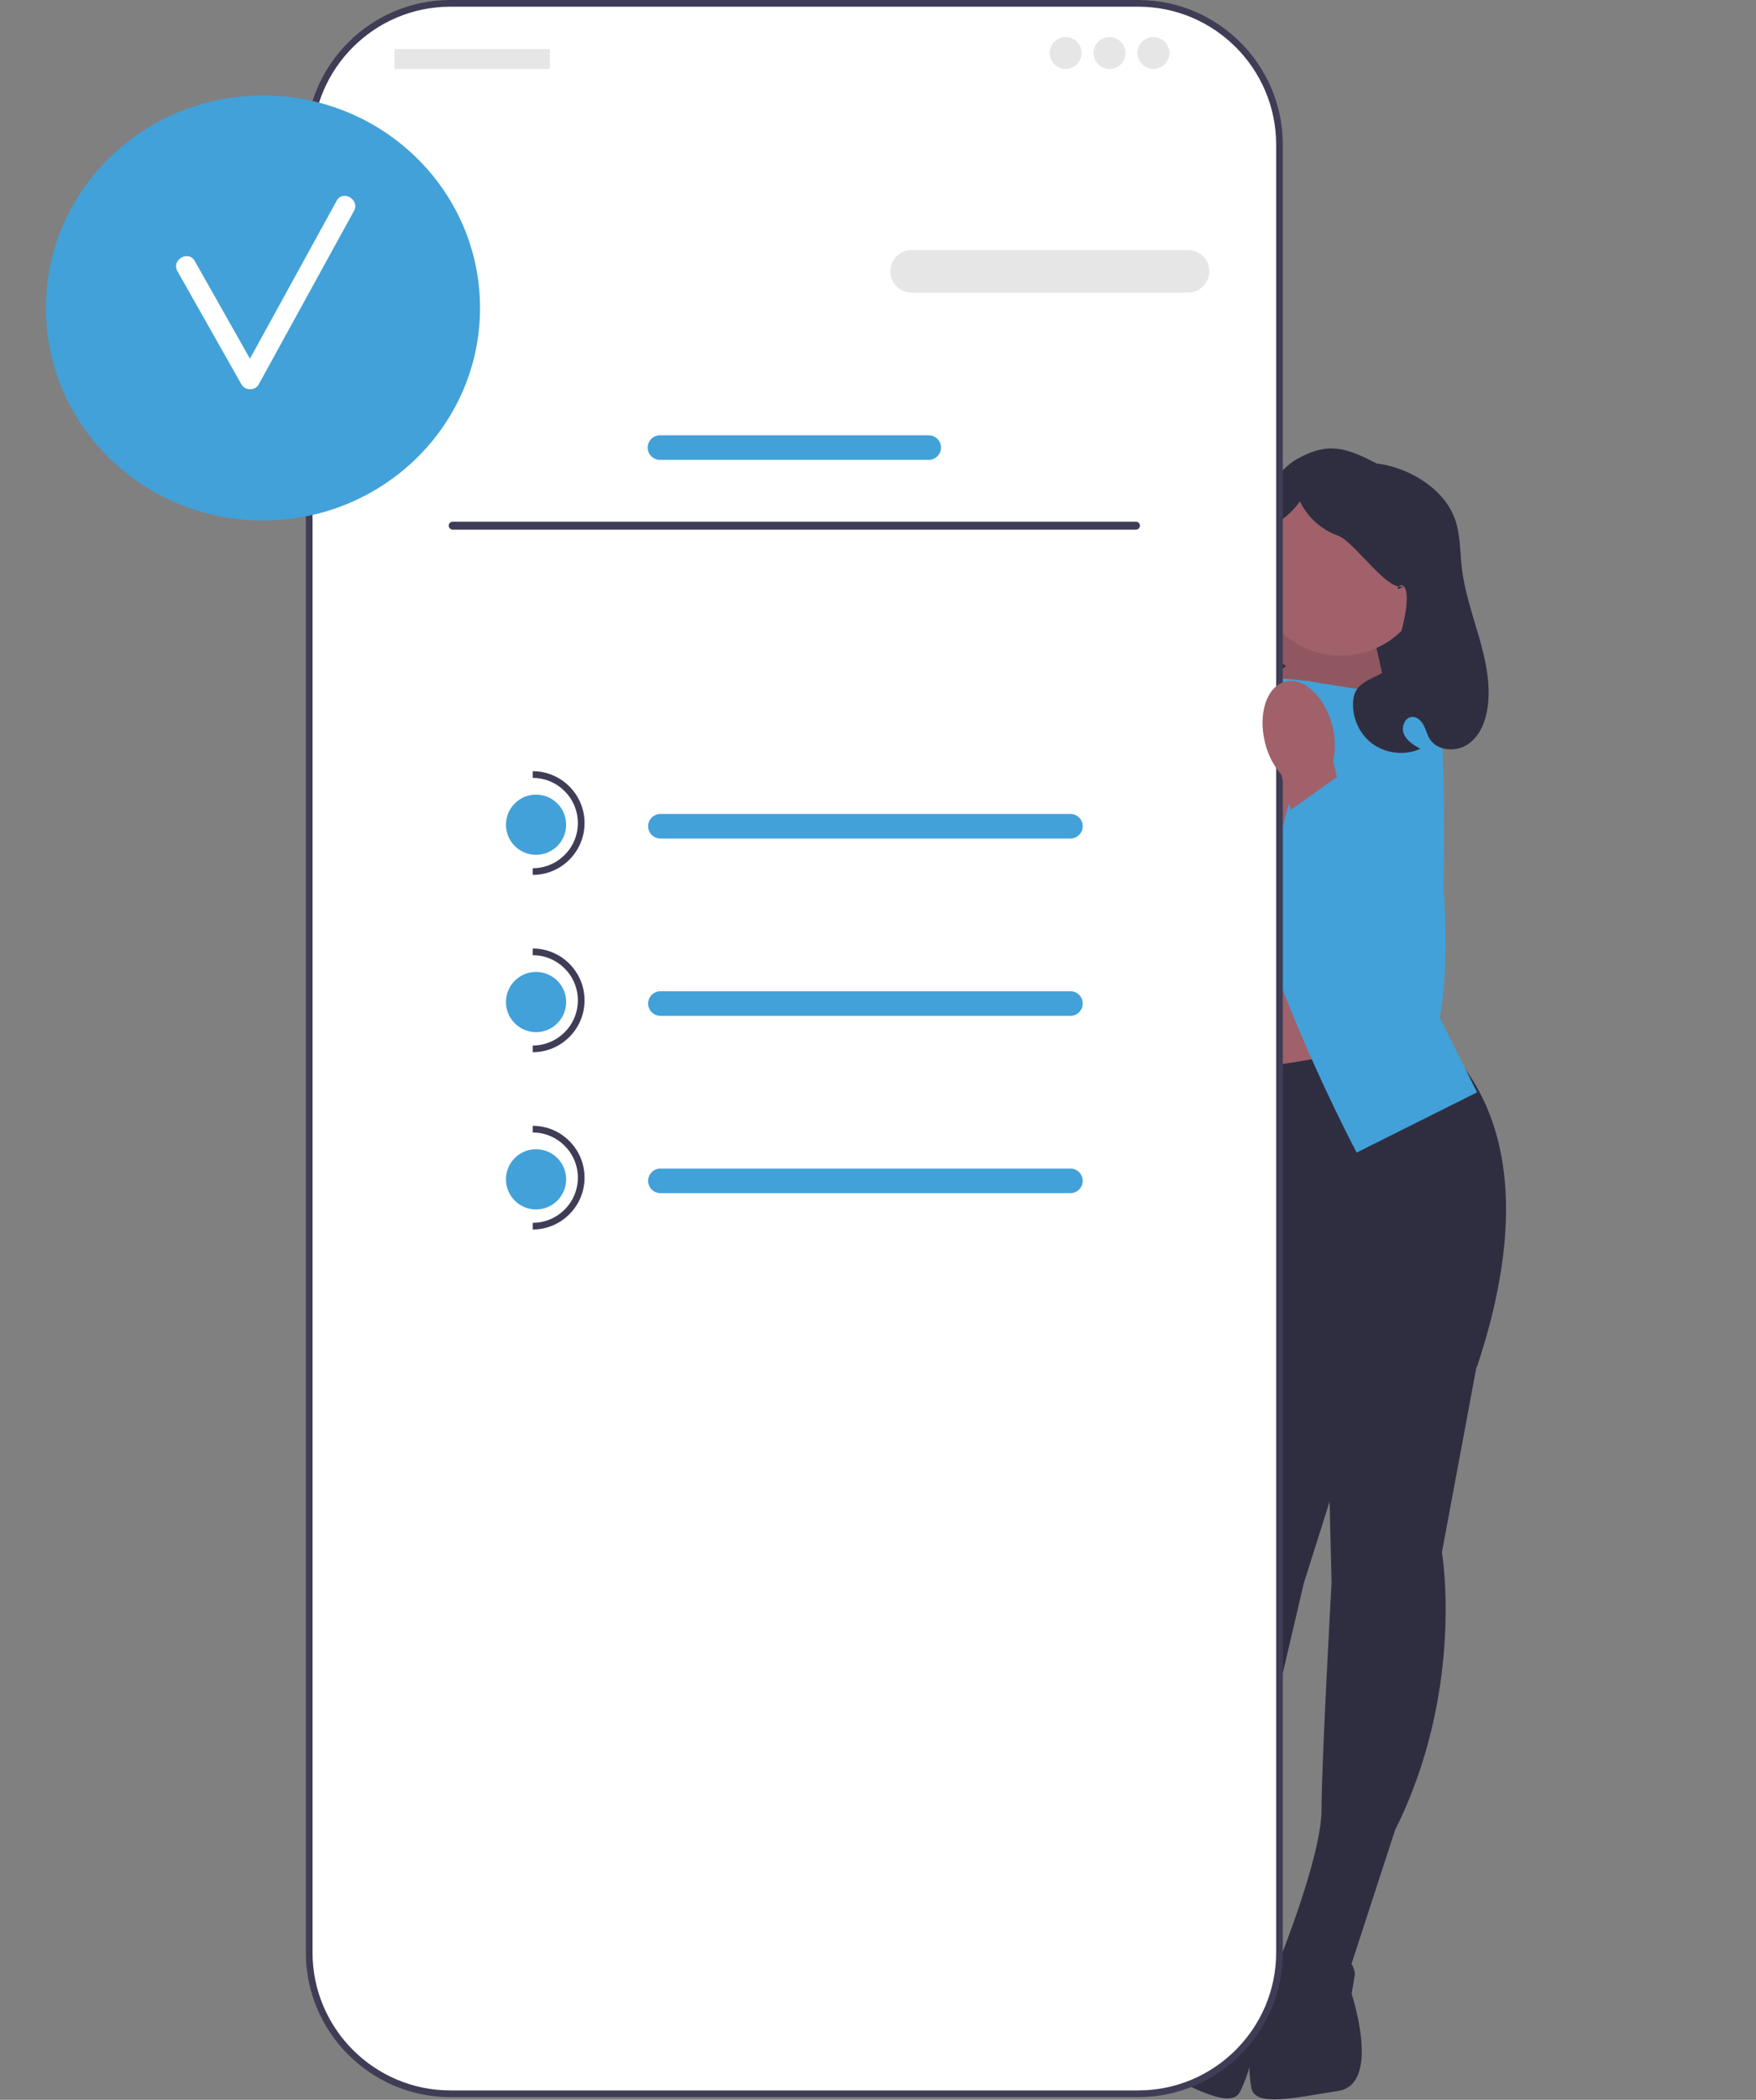<svg width="1023" height="1223" viewBox="0 0 1023 1223" fill="none" xmlns="http://www.w3.org/2000/svg">
<rect x="0" y="0" width="1023" height="1223" fill="#808080" stroke="none"/>
<g clip-path="url(#clip0_97_34)">
<path d="M820.488 422.492H719.637V389.284C719.637 333.623 764.827 288.433 820.488 288.433L820.488 422.492Z" fill="#2F2E41"/>
<path d="M798.136 360.499L815.476 438.492L713.865 421.619L755.272 347.858L798.136 360.499Z" fill="#A0616A"/>
<path opacity="0.1" d="M798.136 360.499L815.476 438.492L713.865 421.619L755.272 347.858L798.136 360.499Z" fill="black"/>
<path d="M700.717 671.287H798.136V527.108H700.717V671.287Z" fill="#A0616A"/>
<path d="M861.457 789.164L840.025 904.117C840.025 904.117 853.663 984.001 812.748 1065.83L785.47 1149.61L744.555 1143.77C744.555 1143.77 769.883 1081.42 769.883 1054.14C769.883 1026.86 775.729 921.653 775.729 921.653L772.806 801.598L861.457 789.164Z" fill="#2F2E41"/>
<path d="M738.71 1141.82C738.71 1141.82 785.47 1124.28 789.367 1149.61L787.419 1161.3C787.419 1161.3 804.954 1213.91 779.625 1217.8C754.296 1221.7 730.916 1227.55 728.968 1215.86C727.019 1204.17 727.05 1189.57 731.906 1179.33C736.761 1169.1 738.71 1141.82 738.71 1141.82Z" fill="#2F2E41"/>
<path d="M713.966 771.333L702.583 887.712C702.583 887.712 667.266 960.651 683.81 1050.63L686.711 1138.69L727.638 1144.46C727.638 1144.46 720.648 1077.53 728.234 1051.32C735.82 1025.12 759.466 922.437 759.466 922.437L795.661 807.931L713.966 771.333Z" fill="#2F2E41"/>
<path d="M733.794 1144.21C733.794 1144.21 693.755 1114.36 682.968 1137.61L681.588 1149.38C681.588 1149.38 650.114 1195.03 673.36 1205.82C696.606 1216.61 717.439 1228.73 722.561 1218.04C727.684 1207.35 731.713 1193.33 729.896 1182.14C728.08 1170.96 733.794 1144.21 733.794 1144.21Z" fill="#2F2E41"/>
<path d="M838.077 605.043C883.901 647.805 887.301 715.464 860.483 795.983C860.483 795.983 774.755 854.434 712.407 780.396L681.233 630.372L838.077 605.043Z" fill="#2F2E41"/>
<path d="M761.118 396.567L809.827 404.361L805.93 527.108L860.484 636.216L790.343 671.287C790.343 671.287 735.789 568.023 726.047 503.727C716.305 439.431 722.15 392.67 722.15 392.67L761.118 396.567Z" fill="#42A1D8"/>
<path d="M724.097 400.465L675.388 408.258L679.285 531.005L667.595 644.011L694.872 675.184C694.872 675.184 749.426 571.921 759.168 507.625C768.91 443.329 763.065 396.568 763.065 396.568L724.097 400.465Z" fill="#42A1D8"/>
<path d="M782.548 403.387L793.264 400.464C793.264 400.464 831.257 395.593 837.102 411.18C842.947 426.767 840.999 518.34 840.999 518.34C840.999 518.34 851.052 630.732 811.929 632.013C772.806 633.294 780.599 539.772 780.599 539.772L782.548 403.387Z" fill="#42A1D8"/>
<path d="M781.134 381.904C808.983 381.904 831.559 359.328 831.559 331.479C831.559 303.629 808.983 281.053 781.134 281.053C753.284 281.053 730.708 303.629 730.708 331.479C730.708 359.328 753.284 381.904 781.134 381.904Z" fill="#A0616A"/>
<path d="M718.252 407.284L707.536 404.361C707.536 404.361 669.543 399.491 663.698 415.077C657.853 430.664 659.801 522.238 659.801 522.238C659.801 522.238 649.748 634.629 688.871 635.91C727.994 637.191 720.201 543.67 720.201 543.67L718.252 407.284Z" fill="#42A1D8"/>
<path d="M752.005 400.877C741.187 398.133 728.923 409.687 724.608 426.69C722.792 433.459 722.622 440.565 724.115 447.412L719.466 466.741L719.125 466.723L682.46 553.131C673.935 573.221 674.835 596.286 685.709 615.209C692.177 626.466 700.668 634.034 710.638 626.309C727.182 613.49 737.987 540.095 742.921 497.934L754.328 455.078C758.907 449.77 762.148 443.442 763.779 436.624C768.095 419.626 762.823 403.622 752.005 400.877Z" fill="#A0616A"/>
<path d="M684.594 372.273C687.159 364.474 692.222 357.647 694.488 349.755C697.496 339.278 703.9 362.522 704.525 351.639C705.712 330.954 737.282 277.745 755.305 267.524C773.328 257.303 783.679 260.385 802.041 269.984C802.041 269.984 810.954 270.551 822.051 276.029C833.147 281.507 843.135 290.281 847.451 301.879C850.872 311.072 850.493 321.167 851.636 330.909C854.821 358.05 870.034 383.862 866.769 410.993C865.75 419.458 862.533 428.211 855.612 433.19C848.691 438.168 837.51 437.627 832.954 430.42C831.399 427.961 830.742 425.043 829.41 422.457C828.077 419.871 825.67 417.459 822.762 417.54C818.39 417.661 816.165 423.527 817.889 427.546C819.613 431.565 823.664 433.991 827.467 436.149C818.409 440.224 807.172 438.956 799.251 432.963C791.33 426.97 787.052 416.503 788.51 406.678C790.564 392.832 810.734 395.698 813.11 381.904C814.84 371.863 820.914 355.061 819.26 345.007C817.605 334.953 809.659 347.127 818.03 341.318C808.82 345.757 789.121 315.385 779.48 311.983C769.839 308.581 761.664 301.215 757.28 291.979C747.054 306.803 738.059 302.777 734.397 320.409C730.735 338.042 734.121 378.1 749.201 387.944C743.166 392.062 738.355 397.95 735.523 404.685C733.919 408.5 732.879 412.675 730.216 415.844C725.131 421.895 715.742 422.264 708.258 419.719C698.978 416.564 691.044 409.634 686.669 400.863C682.294 392.091 681.532 381.584 684.594 372.273Z" fill="#2F2E41"/>
<path d="M663.119 1.948H262.401C216.959 1.948 180.121 38.785 180.121 84.227V1137.19C180.121 1182.63 216.959 1219.47 262.4 1219.47H663.119C708.561 1219.47 745.398 1182.63 745.398 1137.19V84.227C745.398 38.785 708.561 1.948 663.119 1.948Z" fill="white"/>
<path d="M663.119 1221.42H262.401C215.958 1221.42 178.173 1183.63 178.173 1137.19V84.228C178.173 37.785 215.958 0 262.401 0H663.119C709.562 0 747.347 37.785 747.347 84.228V1137.19C747.347 1183.63 709.562 1221.42 663.119 1221.42ZM262.401 3.897C218.106 3.897 182.07 39.933 182.07 84.228V1137.19C182.07 1181.48 218.106 1217.52 262.401 1217.52H663.119C707.414 1217.52 743.451 1181.48 743.451 1137.19V84.228C743.451 39.933 707.414 3.897 663.119 3.897H262.401Z" fill="#3F3D56"/>
<path d="M147.008 184.25C143.49 184.25 140.629 187.111 140.629 190.629V241.66C140.629 245.178 143.49 248.039 147.008 248.039C150.526 248.039 153.387 245.178 153.387 241.66V190.629C153.387 187.111 150.526 184.25 147.008 184.25Z" fill="#3F3D56"/>
<path d="M692.146 170.407H531.078C524.247 170.407 518.688 164.849 518.688 158.017C518.688 151.185 524.247 145.627 531.078 145.627H692.146C698.977 145.627 704.535 151.185 704.535 158.017C704.535 164.849 698.977 170.407 692.146 170.407Z" fill="#E6E6E6"/>
<path d="M541.043 267.84H384.478C380.531 267.84 377.319 264.628 377.319 260.681C377.319 256.734 380.531 253.523 384.478 253.523H541.043C544.99 253.523 548.201 256.734 548.201 260.681C548.201 264.628 544.99 267.84 541.043 267.84Z" fill="#42A1D8"/>
<path d="M153.201 303.168C223.036 303.168 279.648 247.749 279.648 179.386C279.648 111.022 223.036 55.603 153.201 55.603C83.366 55.603 26.754 111.022 26.754 179.386C26.754 247.749 83.366 303.168 153.201 303.168Z" fill="#42A1D8"/>
<path d="M196.117 116.949C179.283 147.602 162.449 178.255 145.615 208.908C134.886 189.952 124.216 170.962 113.46 152.02C109.746 145.478 99.642 151.362 103.366 157.92C115.834 179.878 128.173 201.909 140.641 223.867C142.772 227.621 148.625 227.708 150.735 223.867C169.227 190.194 187.719 156.522 206.212 122.849C209.835 116.251 199.744 110.346 196.117 116.949Z" fill="white"/>
<path d="M319.755 28.56H230.368C230.034 28.56 229.764 28.83 229.764 29.164V39.57C229.764 39.904 230.034 40.174 230.368 40.174H319.755C320.088 40.174 320.359 39.904 320.359 39.57V29.164C320.359 28.83 320.088 28.56 319.755 28.56Z" fill="#E6E6E6"/>
<path d="M620.836 40.175C625.967 40.175 630.128 36.014 630.128 30.883C630.128 25.751 625.967 21.591 620.836 21.591C615.704 21.591 611.544 25.751 611.544 30.883C611.544 36.014 615.704 40.175 620.836 40.175Z" fill="#E6E6E6"/>
<path d="M646.39 40.175C651.522 40.175 655.682 36.014 655.682 30.883C655.682 25.751 651.522 21.591 646.39 21.591C641.259 21.591 637.099 25.751 637.099 30.883C637.099 36.014 641.259 40.175 646.39 40.175Z" fill="#E6E6E6"/>
<path d="M671.942 40.175C677.074 40.175 681.234 36.014 681.234 30.883C681.234 25.751 677.074 21.591 671.942 21.591C666.81 21.591 662.65 25.751 662.65 30.883C662.65 36.014 666.81 40.175 671.942 40.175Z" fill="#E6E6E6"/>
<path d="M261.425 306.158C261.425 307.444 262.458 308.476 263.743 308.476H661.775C663.061 308.476 664.094 307.444 664.094 306.158C664.094 304.872 663.061 303.839 661.775 303.839H263.743C262.458 303.839 261.425 304.872 261.425 306.158Z" fill="#3F3D56"/>
<path d="M623.608 488.39H384.742C380.795 488.39 377.583 485.178 377.583 481.231C377.583 477.284 380.795 474.074 384.742 474.074H623.608C627.555 474.074 630.765 477.284 630.765 481.231C630.765 485.178 627.555 488.39 623.608 488.39Z" fill="#42A1D8"/>
<path d="M623.608 591.654H384.742C380.795 591.654 377.583 588.442 377.583 584.495C377.583 580.548 380.795 577.337 384.742 577.337H623.608C627.555 577.337 630.765 580.548 630.765 584.495C630.765 588.442 627.555 591.654 623.608 591.654Z" fill="#42A1D8"/>
<path d="M623.608 694.917H384.742C380.795 694.917 377.583 691.706 377.583 687.758C377.583 683.811 380.795 680.601 384.742 680.601H623.608C627.555 680.601 630.765 683.811 630.765 687.758C630.765 691.706 627.555 694.917 623.608 694.917Z" fill="#42A1D8"/>
<path d="M312.292 497.883C321.977 497.883 329.827 490.032 329.827 480.348C329.827 470.663 321.977 462.812 312.292 462.812C302.608 462.812 294.757 470.663 294.757 480.348C294.757 490.032 302.608 497.883 312.292 497.883Z" fill="#42A1D8"/>
<path d="M310.345 509.573V505.676C324.848 505.676 336.648 493.877 336.648 479.374C336.648 464.87 324.848 453.071 310.345 453.071V449.174C326.997 449.174 340.544 462.721 340.544 479.374C340.544 496.026 326.997 509.573 310.345 509.573Z" fill="#3F3D56"/>
<path d="M312.292 601.147C321.977 601.147 329.827 593.296 329.827 583.611C329.827 573.927 321.977 566.076 312.292 566.076C302.608 566.076 294.757 573.927 294.757 583.611C294.757 593.296 302.608 601.147 312.292 601.147Z" fill="#42A1D8"/>
<path d="M310.345 612.837V608.94C324.848 608.94 336.648 597.142 336.648 582.637C336.648 568.134 324.848 556.334 310.345 556.334V552.438C326.997 552.438 340.544 565.985 340.544 582.637C340.544 599.29 326.997 612.837 310.345 612.837Z" fill="#3F3D56"/>
<path d="M312.292 704.41C321.977 704.41 329.827 696.559 329.827 686.875C329.827 677.19 321.977 669.339 312.292 669.339C302.608 669.339 294.757 677.19 294.757 686.875C294.757 696.559 302.608 704.41 312.292 704.41Z" fill="#42A1D8"/>
<path d="M310.345 716.101V712.204C324.848 712.204 336.648 700.405 336.648 685.901C336.648 671.397 324.848 659.598 310.345 659.598V655.701C326.997 655.701 340.544 669.248 340.544 685.901C340.544 702.553 326.997 716.101 310.345 716.101Z" fill="#3F3D56"/>
<path d="M748.797 396.98C759.615 394.235 771.879 405.789 776.194 422.793C778.011 429.562 778.18 436.667 776.688 443.514L781.336 462.843L781.678 462.825L818.343 549.233C826.868 569.324 825.967 592.389 815.093 611.312C808.625 622.569 800.134 630.136 790.164 622.411C773.621 609.593 762.815 536.198 757.882 494.037L746.474 451.181C741.895 445.872 738.654 439.544 737.023 432.726C732.708 415.729 737.98 399.724 748.797 396.98Z" fill="#A0616A"/>
<path d="M790.448 444.331L749.428 473.49L769.938 602.655L795.662 635.923L825.626 625.56L834.388 564.501L824.077 505.451L790.448 444.331Z" fill="#42A1D8"/>
</g>
<defs>
<clipPath id="clip0_97_34">
<rect width="1022.25" height="1222.76" fill="white" transform="translate(0.601)"/>
</clipPath>
</defs>
</svg>
